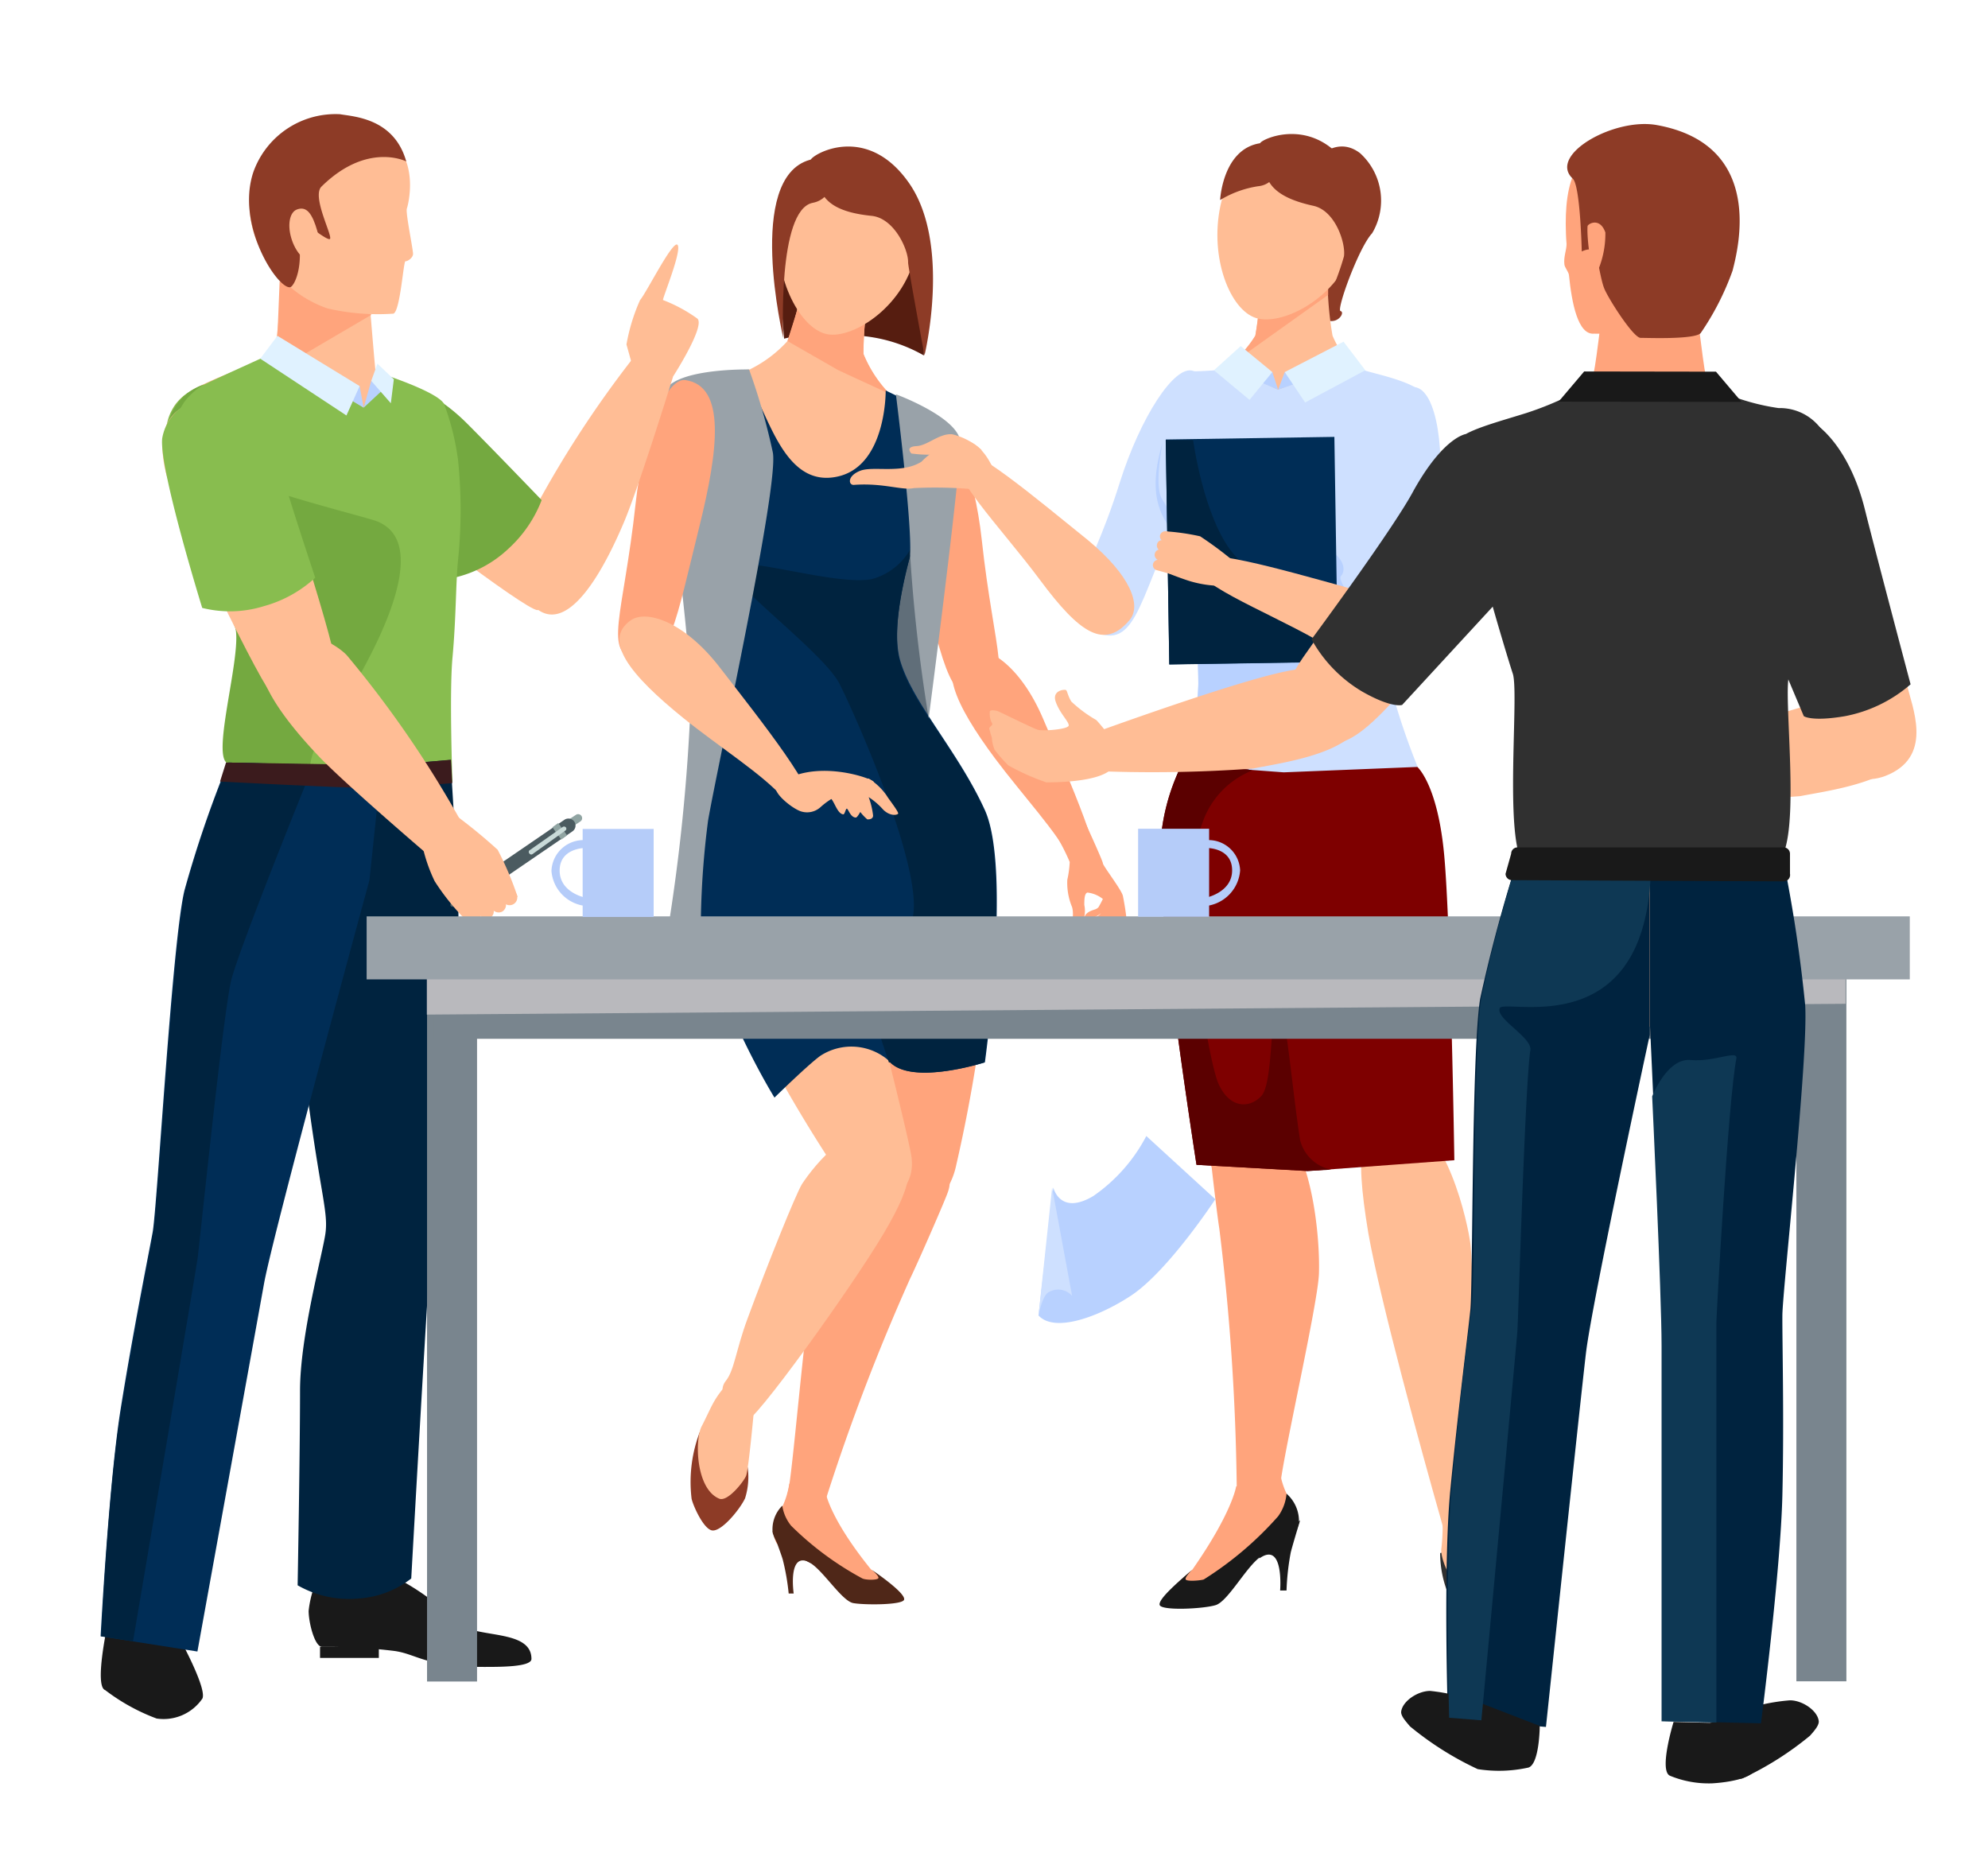 <svg xmlns="http://www.w3.org/2000/svg" viewBox="0 0 99.39 92.43"><defs><style>.cls-1{isolation:isolate;}.cls-2{fill:#606e79;}.cls-3{fill:#561d10;}.cls-4{fill:#ffa47c;}.cls-5{fill:#4f2718;}.cls-6{fill:#8d3b26;}.cls-7{fill:#ffbd95;}.cls-8{fill:#002d56;}.cls-9{fill:#00233f;}.cls-10{fill:#99a2a9;}.cls-11{fill:#191919;}.cls-12{fill:#303030;}.cls-13{fill:#cee0ff;}.cls-14{fill:#27547c;}.cls-15{fill:#b8d1ff;}.cls-16{fill:#7e0000;}.cls-17{fill:#e0f2ff;}.cls-18{fill:#5b0000;}.cls-19{fill:#74a940;}.cls-20{fill:#88bd4f;}.cls-21{fill:#3b1b1d;}.cls-22{fill:#722c1d;}.cls-23{fill:#90a4a2;}.cls-24{fill:#4b5b60;}.cls-25{fill:#c9dad8;}.cls-26{fill:#79858e;}.cls-27{fill:#b9b9bd;mix-blend-mode:multiply;}.cls-28{fill:#0e3854;}.cls-29{fill:#b5ccf9;}</style></defs><title>Mesa de trabajo 3</title><g class="cls-1"><g id="Background"><polygon class="cls-2" points="46.43 35.91 35.07 48.33 36.57 23.05 45.87 20.29 46.43 35.91"/><path class="cls-3" d="M46.19,17.77a7.68,7.68,0,0,0-3.43-1,9.11,9.11,0,0,0-3.56.16l-.31-3.83.89-3.71,5.45.94,1,4Z"/><path class="cls-4" d="M39.46,74.17a4.1,4.1,0,0,1-.64,1.67,1.41,1.41,0,0,0,0,1.3c.55.51,1.18.32,1.84.74s1.67,1.9,2.23,2,1.83.08,1.91-.19-1.26-1.24-1.26-1.24c-2-2.47-2.24-3.75-2.24-3.75A13.14,13.14,0,0,0,39.46,74.17Z"/><path class="cls-5" d="M43.59,78.48s.39.32.32.42-.66.09-.81,0a15.46,15.46,0,0,1-3.55-2.63,2.08,2.08,0,0,1-.44-1,1.66,1.66,0,0,0-.48,1.36,1.86,1.86,0,0,0,.24.51,14.42,14.42,0,0,0,1.65,1c.66.41,1.58,1.9,2.14,2s2.46.1,2.54-.17S44.22,78.91,43.59,78.48Z"/><path class="cls-5" d="M38.62,76.53s.4,1.06.51,1.42a11.48,11.48,0,0,1,.3,1.71l.25,0s-.32-2.19.84-1.53C40.88,78.31,38.62,76.53,38.62,76.53Z"/><path class="cls-4" d="M44.26,58.56c-1.87,1-3.32,4.56-3.67,6s-1,9.56-1.21,10.07,1.87.51,1.94.22A104.81,104.81,0,0,1,45.5,63.92c.35-.71,1.79-4,1.89-4.33C48,57.87,45.34,58,44.26,58.56Z"/><path class="cls-4" d="M55.24,45a5.71,5.71,0,0,1,0,1,4.42,4.42,0,0,1-.27.63.72.72,0,0,0,0,.54c.14.11.32-.13.39-.28a4.65,4.65,0,0,0,.28-.73,4.16,4.16,0,0,0,.16-1C55.76,45,55.24,45,55.24,45Z"/><path class="cls-4" d="M55.29,44.77a5.44,5.44,0,0,1-.26.88c-.09.15-.22.17-.41.31s-.32.31-.29.47.29,0,.43,0a1.6,1.6,0,0,0,.58-.49,5.1,5.1,0,0,0,.4-.82C55.75,44.9,55.29,44.77,55.29,44.77Z"/><path class="cls-4" d="M55.26,44.66a5.27,5.27,0,0,1-.34.69c-.11.12-.21.11-.39.19s-.32.21-.31.36.24.06.36,0a1.2,1.2,0,0,0,.55-.33,3.36,3.36,0,0,0,.46-.61C55.62,44.84,55.26,44.66,55.26,44.66Z"/><path class="cls-4" d="M53.64,46.41c.06.09.31,0,.45-.24a1.41,1.41,0,0,0,.12-.93c0-.23,0-.59.16-.62a1.51,1.51,0,0,1,.9.44,3.66,3.66,0,0,1,.43.95,3.52,3.52,0,0,1-.23.86,1.54,1.54,0,0,0-.14.63.26.26,0,0,0,.21.21c.09,0,.13-.32.31-.59a6.21,6.21,0,0,0,.49-1,13.2,13.2,0,0,0-.2-1.33c-.06-.3-1-1.51-1-1.63S54.2,41,54.2,41l-1.62.41a10.56,10.56,0,0,1,.9,1.68,5,5,0,0,1-.12.89,3.15,3.15,0,0,0,.24,1.37C53.72,45.8,53.53,46.27,53.64,46.41Z"/><path class="cls-6" d="M37.38,73.35a3.55,3.55,0,0,1-.13,1.55c-.26.56-1.22,1.73-1.68,1.6s-1-1.43-1-1.63A7,7,0,0,1,35,71.55Z"/><path class="cls-4" d="M46.6,20.82c1-.13,2.12,2.85,2.48,6.14.62,5.72,1.66,7.49-.08,7.88-1.58.35-1.93-2-3.12-6.76C45,24.33,44.54,21.09,46.6,20.82Z"/><path class="cls-7" d="M33.59,19.36c.51-.76,2.95-.78,3.86-.89a24.3,24.3,0,0,1,3.58.27,23.33,23.33,0,0,1,3.45,1c.82.41,3.11,1.27,3.33,2.16.34,1.34-4.73,7.57-3,12,.56,1.46,3.86,5.31,3.88,6.87,0,1.91-5.62,4.6-5.62,4.6l-.35.09-.34.1s-6.23.48-7.17-1.18c-.76-1.36.79-8.13.59-10C35.28,29.48,32.81,20.51,33.59,19.36Z"/><path class="cls-4" d="M48.66,41c.79,1.22.94,3.5.82,6.5a75.9,75.9,0,0,1-1.67,10.73c-.56,2.68-3.16,2.77-3.72.72-.15-.57-1.5-12.06-1.46-13.37s0-3.68.84-5.19C44.08,39.29,47.48,39.22,48.66,41Z"/><path class="cls-7" d="M39.37,17.05a16.51,16.51,0,0,0,.82-3.25l1.66.29,1.66.29a16.37,16.37,0,0,0-.34,3.34,6.27,6.27,0,0,0,1.31,2L41,19.09l-3.52-.62A6.28,6.28,0,0,0,39.37,17.05Z"/><path class="cls-4" d="M48.45,32.52c.86-.31,2.55.71,3.7,3.41,1.33,3.11,3.3,7.54,2.56,7.89-.34.16-.8-.11-1.13-.77-.68-1.39-2.51-3.36-3.83-5.13C47.72,35.19,46.78,33.11,48.45,32.52Z"/><path class="cls-4" d="M39.37,17.05l.47-1.49c.11-.48.21-1,.27-1.31h0l1.59-.19.15,0,1.66.29a16.37,16.37,0,0,0-.34,3.34,6.27,6.27,0,0,0,1.31,2s-2.18-1-2.58-1.19Z"/><path class="cls-7" d="M45.77,12.62c-.46,2.61-3.07,4.33-4.4,4.09S38.7,14,38.92,11.36s2.08-4,4-3.7S46.23,10,45.77,12.62Z"/><path class="cls-6" d="M41,9.44c.27.73,1,1.19,2.57,1.35,1.14.11,1.85,1.7,1.83,2.33,0,.24.82,4.65.82,4.65s1.36-5.58-.78-8.63S40.56,7.75,40.53,8A6.61,6.61,0,0,0,41,9.44Z"/><path class="cls-6" d="M41.63,8.84s0,1.11-1,1.3c-1.78.35-1.47,6.75-1.47,6.75s-1.91-8,1.33-8.9C42.38,7.48,41.63,8.84,41.63,8.84Z"/><path class="cls-7" d="M37.68,70.65s-.26,2.84-.38,3.13-.92,1.31-1.34,1.14c-1.17-.48-1.23-2.91-.89-3.6.21-.4.4-.83.55-1.11a4.45,4.45,0,0,1,.78-1.06Z"/><path class="cls-7" d="M44.64,57c1.1,1,1.15,1.94-.46,4.66s-6.57,9.61-6.9,9.38-1.6-1.23-1-2c.44-.54.51-1.56,1.1-3.14,1-2.72,2.38-6.14,2.71-6.7C40.66,58.33,42.87,55.44,44.64,57Z"/><path class="cls-7" d="M35,42.74c-.31,1.42.36,3.61,1.52,6.37a75.14,75.14,0,0,0,5.33,9.46c1.46,2.32,3.93,1.48,3.73-.63,0-.59-2.83-11.82-3.33-13s-1.3-3.45-2.6-4.57C38.72,39.5,35.51,40.63,35,42.74Z"/><path class="cls-8" d="M45.87,20.29l0,6.27S44.39,30.87,45,33s2.9,4.55,4.24,7.5,0,12.61,0,12.61-3.58,1.15-4.71,0A2.84,2.84,0,0,0,41,52.79c-.65.48-2.28,2.08-2.28,2.08s-3.26-5.25-3.95-10.16c-.55-3.92.92-8.84.63-10.83S33.9,23.82,33.9,23.82s1.69.17,3.53.26c.55,0-1.09-5.17-.54-5.17,1.31,0,1.75,5.65,5,4.91,2.44-.55,2.39-4.3,2.39-4.3Z"/><path class="cls-9" d="M36.59,28.29c.71-.48,5.2,1,7,.66a3.18,3.18,0,0,0,2.21-2.16c-.29.92-1.31,4.37-.83,6.21.56,2.13,2.9,4.55,4.24,7.5s0,12.61,0,12.61-3.58,1.15-4.71,0l-.06,0-2-6s3.3,1,3.25-1.91-2.88-9.34-3.71-11S35.87,28.77,36.59,28.29Z"/><path class="cls-10" d="M37.45,18.47a31.8,31.8,0,0,1,1.19,4.16c.3,1.7-2.74,15.52-3.24,18.39a42.9,42.9,0,0,0-.33,7.31l-1.71-1.66a94.46,94.46,0,0,0,1.17-11.54c0-4.09-1.68-14.1-1.36-15.42S37.45,18.47,37.45,18.47Z"/><path class="cls-10" d="M44.79,19.71s.81,6.4.71,8a81.49,81.49,0,0,0,.93,8.19S48.14,22.8,48,22C47.76,20.8,44.79,19.71,44.79,19.71Z"/><path class="cls-4" d="M34.26,19c-1-.12-2.12,2.86-2.48,6.15-.62,5.71-1.66,7.48.08,7.87,1.58.35,1.94-2,3.12-6.76C35.9,22.53,36.32,19.29,34.26,19Z"/><path class="cls-7" d="M31.55,31c.76-.52,2.65.05,4.44,2.37,2.07,2.68,5.09,6.46,4.47,7-.3.24-.81.09-1.29-.47-1-1.16-3.28-2.61-5-4C31.52,33.76,30.09,32,31.55,31Z"/><path class="cls-7" d="M43.69,39.1c0-.17-3.07-1.27-4.84.16-.33.26.66,1.1,1.16,1.29a1,1,0,0,0,1-.19C42.41,39.09,43.63,39.74,43.69,39.1Z"/><path class="cls-7" d="M40.13,39.22a6.51,6.51,0,0,1,1.38-.29c.09,0,.21-.07.3-.07a2.11,2.11,0,0,1,.26,0c.07,0,.12-.05.18-.05s.19.05.26.05l.25-.06c.24,0,.26.13.33.12h.34a3,3,0,0,1,.91.87c.07.13.62.82.56.89s-.4.13-.74-.2a3.52,3.52,0,0,0-.73-.63,4,4,0,0,1,.22.92c0,.16-.16.2-.29.19a2.32,2.32,0,0,1-.35-.37s-.15.28-.22.28c-.24,0-.35-.34-.43-.43s-.11.29-.21.27c-.38-.06-.48-1-.85-.89C41.11,39.89,40.29,39.75,40.13,39.22Z"/><path class="cls-6" d="M65.39,8.38S66.63,6.6,68,7.66a3.2,3.2,0,0,1,.6,4c-.67.71-1.8,3.84-1.58,3.89s-.07.58-.56.49a1.69,1.69,0,0,1-1.38-2.24,5,5,0,0,0,.11-2.77Z"/><path class="cls-4" d="M64,73.63a3.72,3.72,0,0,0,.65,1.59,1.57,1.57,0,0,1,0,1.43c-.57.61-1.28.45-2,.95S61,79.81,60.43,80s-2,.22-2.12-.07,1.3-1.46,1.3-1.46c2-2.86,2.19-4.16,2.19-4.16A16.64,16.64,0,0,1,64,73.63Z"/><path class="cls-11" d="M59.61,78.47s-.4.38-.33.49.74.05.9,0a17.06,17.06,0,0,0,3.72-3.16,2.25,2.25,0,0,0,.42-1.13,1.82,1.82,0,0,1,.62,1.46,2.34,2.34,0,0,1-.22.57A16,16,0,0,1,63,77.84c-.7.5-1.61,2.21-2.22,2.4s-2.69.29-2.8,0S59,79,59.61,78.47Z"/><path class="cls-11" d="M65,76s-.37,1.21-.47,1.61a12.46,12.46,0,0,0-.21,1.9H64s.2-2.44-1-1.63C62.59,78.09,65,76,65,76Z"/><path class="cls-4" d="M64,56.16c1.67,1.63,2,5.89,1.94,7.52S63.88,73.91,64,74.5s-2.18.14-2.17-.19a115.44,115.44,0,0,0-.87-12.89c-.14-.86-.59-4.79-.6-5.18C60.31,54.24,63,55.22,64,56.16Z"/><path class="cls-12" d="M74.26,77a13.86,13.86,0,0,1,.85,2.62c0,.56-.27,1.88-.7,1.93s-1.49-.93-1.61-1.08A5.45,5.45,0,0,1,72,77.64Z"/><path class="cls-7" d="M73.82,75.79a12.31,12.31,0,0,1,.82,2.81c0,.28-.18,1.45-.58,1.46-1.14,0-2.08-2-2-2.64s.07-1.44.07-1.44Z"/><path class="cls-7" d="M69.56,55.92c-1.5.29-1.88,1.33-1.15,5.73C69,65,71.06,72.52,72.05,76c.32,1.1.2,1.84.31,1.84.42,0,1.7,0,1.82-1,0-.21-.45-.94-.46-1.54,0-3.43,0-12.12-.24-13.34C73.25,60.51,72,55.46,69.56,55.92Z"/><path class="cls-13" d="M59.65,18.54C58.7,18.22,57,20.92,56,24.07c-1.71,5.48-3.4,6.38-1.54,7.38,2.31,1.24,2.37-1.2,4.45-5.67C60.58,22.29,61.61,19.2,59.65,18.54Z"/><path class="cls-4" d="M58.67,40.11c-.7,1.27-.67,3.55-.32,6.53.47,4,1.8,10.51,2,11.08.75,2.63,3.33,2.52,3.73.43.11-.57,1-12.22.85-13.52a13.94,13.94,0,0,0-1.79-5.11C62.42,38.45,59.71,38.21,58.67,40.11Z"/><path class="cls-7" d="M70.51,40.2c.93,1.11,1.35,3.36,1.6,6.34a106.93,106.93,0,0,1,.12,10.78C72,60.05,69,60.5,68.16,58.53c-.22-.54-3-11.76-3.07-13.06s-.44-3.66.2-5.25C65.76,39,69.12,38.55,70.51,40.2Z"/><path class="cls-14" d="M59.08,38.23a6.34,6.34,0,0,0-.67,3c.48,1.85,5.93,3.41,5.93,3.41h.36v-6C62.6,38.65,61.18,38.23,59.08,38.23Z"/><path class="cls-13" d="M71.43,20c-.37-.84-2.29-1.21-3.17-1.47a23.1,23.1,0,0,0-3.56-.36s-4.22.42-5.13.39c-.38,0-.67,1.37-.82,1.77-.83,2.22-1.82,4.81.27,6.61.47.41.89,5.1.89,7.28a11.64,11.64,0,0,1-.83,4c2.1,0,3.52.42,5.62.42H71a34.85,34.85,0,0,1-1.51-4.45C68.26,27.51,72,21.25,71.43,20Z"/><path class="cls-14" d="M64.7,38.65v6h.36s6.12-1.14,6.6-3a6.34,6.34,0,0,0-.67-3Z"/><path class="cls-7" d="M66.62,16.78a16.66,16.66,0,0,1-.24-3.34H63a16.66,16.66,0,0,1-.24,3.34,5.07,5.07,0,0,1-1.34,1.55l2.47,1.15,3.58-1.33A5.2,5.2,0,0,1,66.62,16.78Z"/><path class="cls-4" d="M66.4,14.75c0-.71,0-1.31,0-1.31H63a16.66,16.66,0,0,1-.24,3.34,6.22,6.22,0,0,1-1.64,1.73l5.27-3.76Z"/><path class="cls-7" d="M67.66,12.38c-.77,2.53-3.56,3.92-4.86,3.52s-2.33-3-1.79-5.59,2.55-3.77,4.46-3.18S68.42,9.85,67.66,12.38Z"/><path class="cls-6" d="M63.27,8.65c.19.76.84,1.3,2.4,1.64,1.11.25,1.62,1.91,1.52,2.53a13.3,13.3,0,0,1-.46,1.34,4,4,0,0,0,1-5.28C66,5.6,63.07,6.93,63,7.16A6.77,6.77,0,0,0,63.27,8.65Z"/><path class="cls-6" d="M64,8.13s-.15,1.09-1.1,1.18A5.14,5.14,0,0,0,61,10S61.12,7.45,63,7.16,64,8.13,64,8.13Z"/><path class="cls-15" d="M66.48,27.51c-.56-.26-1.78-.15-4.66-.3s-3.28-1.6-3.71-2.24,0-2.68,0-2.8c-.5,1.71-.61,3.44.91,4.75.47.41.89,5.1.89,7.28a11.64,11.64,0,0,1-.83,4,30.55,30.55,0,0,1,3.52.29,13.36,13.36,0,0,1-.37-2.39c0-3.13,6.21-1,6.9-2.3s-2.43-4.61-2.09-5S67,27.77,66.48,27.51Z"/><polygon class="cls-15" points="63.61 18.6 63.9 19.48 62.33 18.82 63.61 18.6"/><polygon class="cls-15" points="63.9 19.48 64.23 18.6 65.16 19.04 63.9 19.48"/><path class="cls-16" d="M59.08,38.23A10.38,10.38,0,0,0,58,42.56c-.19,2.8,1.82,15.67,1.82,15.67l5.55.31L72.71,58s-.18-11.76-.51-15.28-1.34-4.38-1.34-4.38l-6.68.27Z"/><polygon class="cls-17" points="64.23 18.6 65.25 20.12 68.26 18.51 67.17 17.08 64.23 18.6"/><polygon class="cls-17" points="60.69 18.51 62.03 17.3 63.61 18.6 62.47 19.99 60.69 18.51"/><path class="cls-18" d="M63.88,50.15c-.4.45-.22,4-.82,4.64s-1.59.62-2.14-.61-2-10-.82-13a4.31,4.31,0,0,1,2.5-2.66l-.21-.06-3.31-.23A10.38,10.38,0,0,0,58,42.56c-.19,2.8,1.82,15.67,1.82,15.67l5.55.31,1.19-.07A2,2,0,0,1,65,57C64.61,54.56,64.21,49.76,63.88,50.15Z"/><path class="cls-13" d="M70.72,19.35c1.12.13,1.59,3.27,1.12,6.51-.8,5.61-.12,7.57-2.14,7.49C67.88,33.28,68.09,31,68,26.09,68,22.27,68.38,19.07,70.72,19.35Z"/><rect class="cls-8" x="58.37" y="21.91" width="8.43" height="11.25" transform="translate(-0.42 0.97) rotate(-0.89)"/><path class="cls-9" d="M59.65,22s.52,3.88,2,5.67S66.83,30,66.83,30l.06,3.08-8.43.13L58.28,22Z"/><path class="cls-7" d="M56.47,31c.61-.71.08-2.21-2.08-4C51.9,25,48.38,22,47.87,22.6,47.18,23.49,50,26.31,52,29S55.22,32.48,56.47,31Z"/><path class="cls-7" d="M71.13,32.36c.24-.86-1.46-2.35-4-3.05-3-.82-7.24-2.06-7.42-1.27-.24,1.06,3.36,2.4,6.1,3.94S70.64,34.15,71.13,32.36Z"/><path class="cls-7" d="M57.66,28.15h0A.27.27,0,0,1,58,28l1.08.3a.26.26,0,0,1,.19.32h0a.27.27,0,0,1-.33.19l-1.08-.3A.26.26,0,0,1,57.66,28.15Z"/><path class="cls-7" d="M57.74,27.66h0a.26.26,0,0,1,.32-.18l1.09.29a.27.27,0,0,1,.18.33h0a.26.26,0,0,1-.32.18L57.92,28A.27.27,0,0,1,57.74,27.66Z"/><path class="cls-7" d="M57.85,27.19h0a.26.26,0,0,1,.32-.18l1.09.29a.27.27,0,0,1,.18.33h0a.26.26,0,0,1-.32.18L58,27.52A.27.27,0,0,1,57.85,27.19Z"/><path class="cls-7" d="M58,26.75h0a.26.26,0,0,1,.32-.18l1.09.29a.26.26,0,0,1,.18.32h0a.26.26,0,0,1-.32.18l-1.08-.3A.25.25,0,0,1,58,26.75Z"/><path class="cls-7" d="M61.61,28A18.21,18.21,0,0,0,60,26.81a11.26,11.26,0,0,0-1.75-.25s.29.57.16.87-.53,1-.53,1a14.93,14.93,0,0,0,1.57.61,5.64,5.64,0,0,0,1.36.24Z"/><path class="cls-7" d="M49.63,23.38S49.06,22,48.07,22a3.8,3.8,0,0,0-2,1.08c-1,.63-2.42.19-3.08.46s-.56.72-.3.7c1.47-.11,2.4.29,3,.16a22,22,0,0,1,3.12.07Z"/><path class="cls-7" d="M49.08,22.5a3.33,3.33,0,0,0-1.47-.79c-.64-.06-1.23.56-1.78.59s-.33.29-.27.37a6.46,6.46,0,0,0,1,.06C46.91,22.76,48.19,23.5,49.08,22.5Z"/><path class="cls-7" d="M27,30.55c1.68,1,3.44-2.65,4.21-4.48s2.48-7.37,2.48-7.37l-1.92-.95a53.52,53.52,0,0,0-5.72,9C25.83,27.29,25.32,29.53,27,30.55Z"/><path class="cls-11" d="M9.12,82.17s1.22,2.26,1,2.74a2.35,2.35,0,0,1-2.29,1,9.91,9.91,0,0,1-2.57-1.42c-.55-.18.1-3.19.1-3.19Z"/><path class="cls-7" d="M17.55,19.68c-1.43,1.09-.95,2.6.22,3.93s8.53,6.91,9.1,6.89,2.4-1.85,2.14-2.63-5.81-6.47-7-7.4S19.22,18.4,17.55,19.68Z"/><path class="cls-19" d="M19.05,19.12c.69-.05,2.35.1,4.3,2.05C24.66,22.48,27.08,25,27.08,25a6.38,6.38,0,0,1-1.65,2.42,5.82,5.82,0,0,1-2.73,1.46s-5.2-5.22-5.62-6.66C17,21.82,17.16,19.24,19.05,19.12Z"/><path class="cls-7" d="M14.18,12.22s-.24,5.18-.54,5.43c-.94.78-4.34,1.43-5,2.79-.78,1.64,3.44,9,4,11.5s-.6,6.23-1,8.62,7.16,5.32,7.44,5.32a14.4,14.4,0,0,0,3.17-3.05c.46-.78,0-6.93,0-8.49s.38-7.07.45-7.42a11,11,0,0,0-.23-4.81c-.09-.5-.06-1.35-.32-1.68-.5-.64-3.32-1.5-3.37-1.83s-.41-4.81-.41-4.81Z"/><path class="cls-20" d="M13.64,17.65l4.54,2.72.65-1.77s3,.94,3.37,1.59A12.67,12.67,0,0,1,22.9,23a24.4,24.4,0,0,1,0,5c-.12,1.22-.09,2.83-.28,4.9-.16,1.78,0,6.19,0,6.19s-1.69.07-4.32-.06a39.62,39.62,0,0,1-6.24-.74c-.59-.48.23-5.2.13-5.72S8.36,23,8.31,21.84a2.41,2.41,0,0,1,1.44-2.4C10.65,19,13.64,17.65,13.64,17.65Z"/><path class="cls-19" d="M10.2,19.22s-3,1.64,0,3.91c1.26,1,7.33,2.52,8.47,2.87,4.08,1.25-2.23,10.29-2.71,11a3.1,3.1,0,0,0-.48,1.62l-3.93-.45c-1.22.24.65-5.61.19-6.87s-3.41-8.48-3.4-9.43A2.68,2.68,0,0,1,10.2,19.22Z"/><polygon class="cls-4" points="18.58 15.73 13.98 14.07 13.87 16.79 15.29 17.66 18.58 15.73"/><path class="cls-7" d="M19.57,7c-1.2-1-4.64-1.85-6.22.45a4.85,4.85,0,0,0,.2,5.82,5.61,5.61,0,0,0,2.83,2.15,11.19,11.19,0,0,0,3.29.26c.34-.13.5-2.63.6-2.62s.37-.16.38-.36-.38-2.07-.31-2.27S20.94,8.15,19.57,7Z"/><path class="cls-6" d="M20.31,8.07s-1.95-1-4.24,1.26c-.49.49.55,2.43.43,2.61s-1.94-1.38-1.86-1.15c.77,2.26.07,3.55-.14,3.57-.63.07-2.71-3.09-1.84-5.74A4.36,4.36,0,0,1,17,5.71C17.67,5.83,19.7,5.9,20.31,8.07Z"/><path class="cls-7" d="M15.77,11.25c.25.72.4,1.7,0,1.83s-.92-.34-1.17-1.06-.14-1.41.25-1.55S15.52,10.53,15.77,11.25Z"/><rect class="cls-11" x="16" y="82.33" width="2.94" height="0.55"/><path class="cls-11" d="M16.11,78.46a5.19,5.19,0,0,0-.68,2.07c0,.58.3,1.8.68,1.8a27.38,27.38,0,0,1,3.59.2c1.14.15,1.57.81,4.51.8.85,0,2.36,0,2.36-.4,0-1.52-2.81-1-3.7-1.8a12.19,12.19,0,0,0-3.77-2.59A26.61,26.61,0,0,0,16.11,78.46Z"/><path class="cls-9" d="M17.51,38.39s-3.92,3.92-4.1,5.62,1.47,7.17,2.06,11.47.94,5.17.8,6.18S15,66.78,15,69.52c0,3.19-.12,9.73-.12,9.73a5.16,5.16,0,0,0,3.05.66,4.79,4.79,0,0,0,2.63-1s.89-16,1.07-17.73c.11-1.09,1-8.62,1.28-14.76.08-2-.37-7.62-.37-8.43Z"/><polygon class="cls-15" points="17.98 19.3 18.18 20.38 15.79 18.95 17.98 19.3"/><polygon class="cls-15" points="18.18 20.38 18.56 19.04 19.14 19.49 18.18 20.38"/><path class="cls-8" d="M11.41,38.12a56.9,56.9,0,0,0-2.19,6.4C8.6,47.09,7.86,60.37,7.63,61.61s-1,5.07-1.6,8.84-1,11.35-1,11.35l4.84.76s2.88-15.89,3.33-18.39S18.47,44,18.47,44l.6-5.7Z"/><path class="cls-9" d="M11.56,49c-.41,1.7-1.59,13.25-1.68,13.9S6.79,81.23,6.65,82.05L5.06,81.8s.36-7.57,1-11.35,1.38-7.59,1.6-8.84,1-14.52,1.59-17.09a56.9,56.9,0,0,1,2.19-6.4l4.23.12S12,47.27,11.56,49Z"/><path class="cls-21" d="M11.3,38.12l7.88.13c.45,0,3.37-.27,3.37-.27l.06,1.17s-2.84.24-4.19.24S11,39.07,11,39.07Z"/><rect class="cls-22" x="18.36" y="38.18" width="1.89" height="1.36" rx="0.63" ry="0.63"/><polygon class="cls-17" points="13.01 17.93 13.87 16.79 17.98 19.3 17.32 20.77 13.01 17.93"/><polygon class="cls-17" points="18.56 19.04 19.54 20.16 19.69 18.96 18.87 18.18 18.56 19.04"/><path class="cls-7" d="M9.89,20.09c-1.76.35-2,1.87-1.6,3.53s4.91,11,5.43,11.24,3-.59,3.09-1.39S14.12,24,13.53,22.71,12,19.69,9.89,20.09Z"/><path class="cls-20" d="M11.44,20.11a4.16,4.16,0,0,1,2.32,2.38c.46,1.79,2,6.39,2,6.39A6.21,6.21,0,0,1,13.2,30.3a5.72,5.72,0,0,1-3.09.09s-2.17-7-2-8.48A2.41,2.41,0,0,1,11.44,20.11Z"/><path class="cls-7" d="M13.52,32.17c-1.59,1.14,1.06,4.21,2.42,5.64S21.71,43,21.71,43l1.64-1.39a53.76,53.76,0,0,0-6-8.84C17,32.37,15.13,31,13.52,32.17Z"/><path class="cls-7" d="M31.32,17.22A9.43,9.43,0,0,1,32,15c.3-.33,1.67-3.08,1.88-2.75S33.08,15,33.15,15a7.54,7.54,0,0,1,1.72.93c.39.39-1.2,2.86-1.2,2.86l-1.82.33Z"/><path class="cls-23" d="M28.39,41l.41-.27a.2.2,0,0,1,.27.06h0a.2.2,0,0,1-.06.28l-.4.26a.2.2,0,0,1-.28-.05h0A.21.21,0,0,1,28.39,41Z"/><path class="cls-24" d="M22.53,45.29h0c-.11-.16.53-.78.69-.89l5-3.42a.36.36,0,0,1,.49.09h0a.35.35,0,0,1-.09.49l-5,3.42C23.46,45.08,22.64,45.45,22.53,45.29Z"/><rect class="cls-23" x="27.61" y="41.38" width="0.76" height="0.36" transform="translate(45.36 -5.44) rotate(54.25)"/><path class="cls-25" d="M26.47,42.67h0a.11.11,0,0,1,0-.16l1.65-1.16a.12.12,0,0,1,.16,0h0a.11.11,0,0,1,0,.16L26.62,42.7A.11.11,0,0,1,26.47,42.67Z"/><path class="cls-7" d="M23.85,46.19h0a.39.39,0,0,0,.14-.52l-.81-1.41a.39.39,0,0,0-.52-.14h0a.39.39,0,0,0-.14.52l.81,1.41A.39.39,0,0,0,23.85,46.19Z"/><path class="cls-7" d="M24.5,45.89h0a.39.39,0,0,0,.14-.52L23.83,44a.37.37,0,0,0-.52-.14h0a.37.37,0,0,0-.14.51L24,45.75A.38.38,0,0,0,24.5,45.89Z"/><path class="cls-7" d="M25.11,45.57h0a.39.39,0,0,0,.14-.52l-.81-1.41a.37.37,0,0,0-.51-.14h0a.39.39,0,0,0-.14.52l.81,1.41A.39.39,0,0,0,25.11,45.57Z"/><path class="cls-7" d="M25.67,45.2h0a.38.38,0,0,0,.14-.52L25,43.27a.39.39,0,0,0-.52-.14h0a.38.38,0,0,0-.14.52l.8,1.41A.39.39,0,0,0,25.67,45.2Z"/><path class="cls-7" d="M22.4,40.48a26.82,26.82,0,0,1,2.48,2,15.85,15.85,0,0,1,1,2.36s-.9-.2-1.27.09-1.26,1.12-1.26,1.12a11.52,11.52,0,0,1-1.62-2,8.09,8.09,0,0,1-.56-1.55Z"/><rect class="cls-26" x="3.52" y="63.73" width="38.15" height="2.5" transform="translate(-42.38 87.58) rotate(-90)"/><rect class="cls-26" x="71.99" y="63.73" width="38.15" height="2.5" transform="translate(26.08 156.04) rotate(-90)"/><rect class="cls-26" x="21.7" y="46.51" width="70.2" height="5.42"/><polygon class="cls-27" points="92.27 50.18 21.34 50.72 21.34 48.92 92.27 48.94 92.27 50.18"/><rect class="cls-10" x="18.33" y="45.81" width="77.15" height="3.15"/><path class="cls-7" d="M88.67,20.8c1.06-.55,2.75.22,3.6,2.82s2.8,9.44,3.06,10.58,1.31,3.49-.86,4.5-3.11-1.29-3.89-3.06C87.12,27.79,85.8,22.28,88.67,20.8Z"/><path class="cls-7" d="M68.08,34.7c-.41-1.06-1.31-1.77-4.4-1s-9.47,3.11-9.47,3.11l.22,1.72a69.36,69.36,0,0,0,8.22-.11C64.36,38.07,69.13,37.5,68.08,34.7Z"/><path class="cls-7" d="M95.44,36.09c-.41-1.07-1.31-1.78-4.4-1s-9.47,3.11-9.47,3.11l.22,1.73A69.52,69.52,0,0,0,90,39.8C91.72,39.46,96.5,38.89,95.44,36.09Z"/><path class="cls-11" d="M86.93,85.56A9.59,9.59,0,0,1,89.49,85c.63,0,1.4.53,1.44,1.06,0,.21-.22.46-.44.71a15.74,15.74,0,0,1-3.39,2.14,6.77,6.77,0,0,1-2.54-.09c-.55-.2-.55-2.08-.55-2.08Z"/><path class="cls-7" d="M75.89,33c-1.18-3.63-4.25-9.85-2.46-10.93,2.34-1.42,9-2.29,9-2.29v.12s5.73.74,8.07,2.15c1.79,1.08-.29,7.43-1.47,11.06-.28.87-.25,4.77-.14,8.24,0,.85.72,4.78.61,6.4,0,.49-5.52,3.49-7.06,3.57v-.12c-1.53-.07-7-3.07-7-3.56a61.82,61.82,0,0,1,.6-6.4C76.14,37.75,76.17,33.84,75.89,33Z"/><path class="cls-7" d="M76.57,21.68c-.81-.88-2.66-.73-4.34,1.43S66.39,31,65.75,32s-2.42,2.84-.72,4.53,3.36-.16,4.7-1.56C75.65,28.79,78.76,24.05,76.57,21.68Z"/><path class="cls-4" d="M79.67,18.68c.16-.69.54-4.11.54-4.11h2.26v.11h2.27s.39,3.42.54,4.11,2,1.74,2,1.74H82.48v-.12H77.66S79.52,19.37,79.67,18.68Z"/><path class="cls-7" d="M86.1,43.91c2.77,0,3.84,1.92,3.77,7.83s-1,12.33-1.34,13.25-4.3,1-4.69.41-1.35-12.81-1.35-14.73S83.09,43.92,86.1,43.91Z"/><rect class="cls-7" x="83.83" y="63.27" width="4.72" height="6.45" rx="2" ry="2" transform="translate(173.99 130.85) rotate(178.59)"/><path class="cls-7" d="M86.3,66.11c.85,0,2.92.28,2.81,5.79S86.66,85,86.66,85h-2s-1-10.21-1-12.17C83.66,68.35,83.63,66.11,86.3,66.11Z"/><path class="cls-7" d="M78.8,44c-2.74-.3-4,1.51-4.56,7.4s-.35,12.36-.07,13.32,4.18,1.38,4.62.89,2.69-12.6,2.89-14.5S81.8,44.28,78.8,44Z"/><rect class="cls-7" x="73.98" y="63.18" width="4.72" height="6.45" rx="2" ry="2" transform="translate(9.24 -9.32) rotate(7.44)"/><path class="cls-7" d="M76.27,66c-.84-.09-2.93,0-3.4,5.46s1.07,13.25,1.07,13.25l2,.21s2-10,2.25-12C78.66,68.51,78.93,66.29,76.27,66Z"/><path class="cls-9" d="M89.1,42.72a71.67,71.67,0,0,1,1.15,7.53c.16,2.65-1.13,14.23-1.14,15.5s.09,5.2,0,9-1.07,11.4-1.07,11.4l-4.92-.12s0-16.24,0-18.79-.63-16-.63-16V42.93Z"/><path class="cls-9" d="M76,42.57A74.33,74.33,0,0,0,74,49.93c-.43,2.62-.36,14.28-.49,15.55s-.63,5.15-1,9-.12,11.45-.12,11.45l4.9.4s1.7-16.15,2-18.69,3.19-15.91,3.19-15.91l0-8.78Z"/><path class="cls-11" d="M87.7,86.18a18.25,18.25,0,0,1,0,2.28c0,.29-.8.61-2.09.69a5.07,5.07,0,0,1-2.12-.38c-.57-.25.18-2.69.18-2.69Z"/><path class="cls-11" d="M74.06,85.15a9.89,9.89,0,0,0-2.56-.62c-.63,0-1.41.53-1.45,1.06,0,.21.23.46.44.71a15.74,15.74,0,0,0,3.39,2.14,6.8,6.8,0,0,0,2.54-.08c.55-.19.56-2.08.56-2.08Z"/><path class="cls-28" d="M76.51,52.51c-.27,1.73-.6,13.4-.65,14.06S74.14,85.21,74.06,86l-1.61-.13s-.21-7.62.12-11.45.82-7.71,1-9,.06-12.93.49-15.55A74.33,74.33,0,0,1,76,42.57l6.54.36c.05,9.46-7.34,6.94-7.56,7.47S76.62,51.86,76.51,52.51Z"/><path class="cls-28" d="M86.81,52.91c-.42,2.19-1,12.92-1,13.2s0,20,0,20l-.09,0-2.65-.06s0-16.24,0-18.79-.47-12.45-.47-12.45.74-1.93,1.92-1.82S86.89,52.47,86.81,52.91Z"/><path class="cls-4" d="M78.32,12.2c0,.3-.15.63-.11,1,0,.16.21.38.23.55.14,1.4.45,3,1.25,2.93,1.44,0,2.3.1,3.27.1,1.46,0,3.34-1.66,3.68-4.61s-2.54-5.13-5.21-5.1-3.24,2-3.14,4.62C78.3,11.88,78.3,12,78.32,12.2Z"/><path class="cls-6" d="M82.82,6.25c-2.14-.38-5.45,1.51-4.19,2.68.38.34.45,3.64.45,3.64s.46-.23.63,0,.29,1.33.49,1.84,1.46,2.48,1.82,2.48,2.65.09,3-.23a13.53,13.53,0,0,0,1.6-3.13C86.88,12.5,88.29,7.23,82.82,6.25Z"/><path class="cls-4" d="M79.37,11.31c0-.11.61-.48.89.31a4.7,4.7,0,0,1-.46,2.1C79.56,13.72,79.32,11.9,79.37,11.31Z"/><path class="cls-12" d="M72.86,22.05c.3-.51,1.94-.93,3.44-1.4a15.87,15.87,0,0,0,2.4-1l7.51,0a11.05,11.05,0,0,0,2.71.75,2.56,2.56,0,0,1,2.39,1.49c.26.54.37,5.44-1.86,11.87-.3.88.49,7-.28,8.89l-6.62.61-6.62-.59c-.61-2.11,0-8.12-.3-9S72.35,22.9,72.86,22.05Z"/><polygon class="cls-11" points="77.92 20.08 87.07 20.09 85.79 18.58 79.2 18.57 77.92 20.08"/><path class="cls-12" d="M73.28,21.7s-1.11.14-2.61,2.83c-1,1.89-5.1,7.43-5.1,7.43a6.92,6.92,0,0,0,2.53,2.61c1.49.85,2,.67,2,.67l5.41-5.87Z"/><path class="cls-12" d="M90.74,21.18s1.68,1,2.5,4.31c.52,2.09,2.28,8.72,2.28,8.72a7,7,0,0,1-3.27,1.59c-1.69.29-2.07,0-2.07,0l-3.1-7.35Z"/><path class="cls-7" d="M55.41,36.71s-.51-.64-.61-.72a6.54,6.54,0,0,1-1.24-.92c-.18-.3-.2-.52-.26-.57s-.72,0-.52.58.67,1,.65,1.19-1.29.29-1.55.21-1.88-.89-2-.93-.33-.07-.39,0a1,1,0,0,0,.11.61c.07.09-.16.17-.14.27s.13.46.13.46a1.75,1.75,0,0,0,.13.58,7.21,7.21,0,0,0,.69.79,11.25,11.25,0,0,0,1.9.85c.38,0,2.57,0,3.24-.65C55.9,38.15,55.41,36.71,55.41,36.71Z"/><path class="cls-11" d="M89.16,44.06,75.59,44a.32.32,0,0,1-.32-.32l.28-1a.32.32,0,0,1,.32-.32H89.16a.32.32,0,0,1,.33.32v1A.32.32,0,0,1,89.16,44.06Z"/><path class="cls-15" d="M51.92,65.76c.8.88,3,.08,4.64-1,1.86-1.24,4.2-4.81,4.2-4.81l-3.45-3.16a8.33,8.33,0,0,1-2.65,3c-1.68,1-2-.43-2-.43Z"/><path class="cls-13" d="M51.92,65.76s.18-1,.52-1.17a.93.93,0,0,1,1.16.19l-1-5.41Z"/><rect class="cls-29" x="56.9" y="41.43" width="3.55" height="4.4"/><path class="cls-29" d="M60.3,45.29l-.06-.4s1.36-.25,1.36-1.38-1.24-1.12-1.29-1.12V42A1.58,1.58,0,0,1,62,43.51,1.93,1.93,0,0,1,60.3,45.29Z"/><rect class="cls-29" x="29.13" y="41.43" width="3.55" height="4.4" transform="translate(61.81 87.27) rotate(180)"/><path class="cls-29" d="M29.28,45.29l.07-.4c-.06,0-1.37-.25-1.37-1.37s1.24-1.13,1.29-1.13V42a1.6,1.6,0,0,0-1.7,1.54A1.91,1.91,0,0,0,29.28,45.29Z"/></g></g></svg>